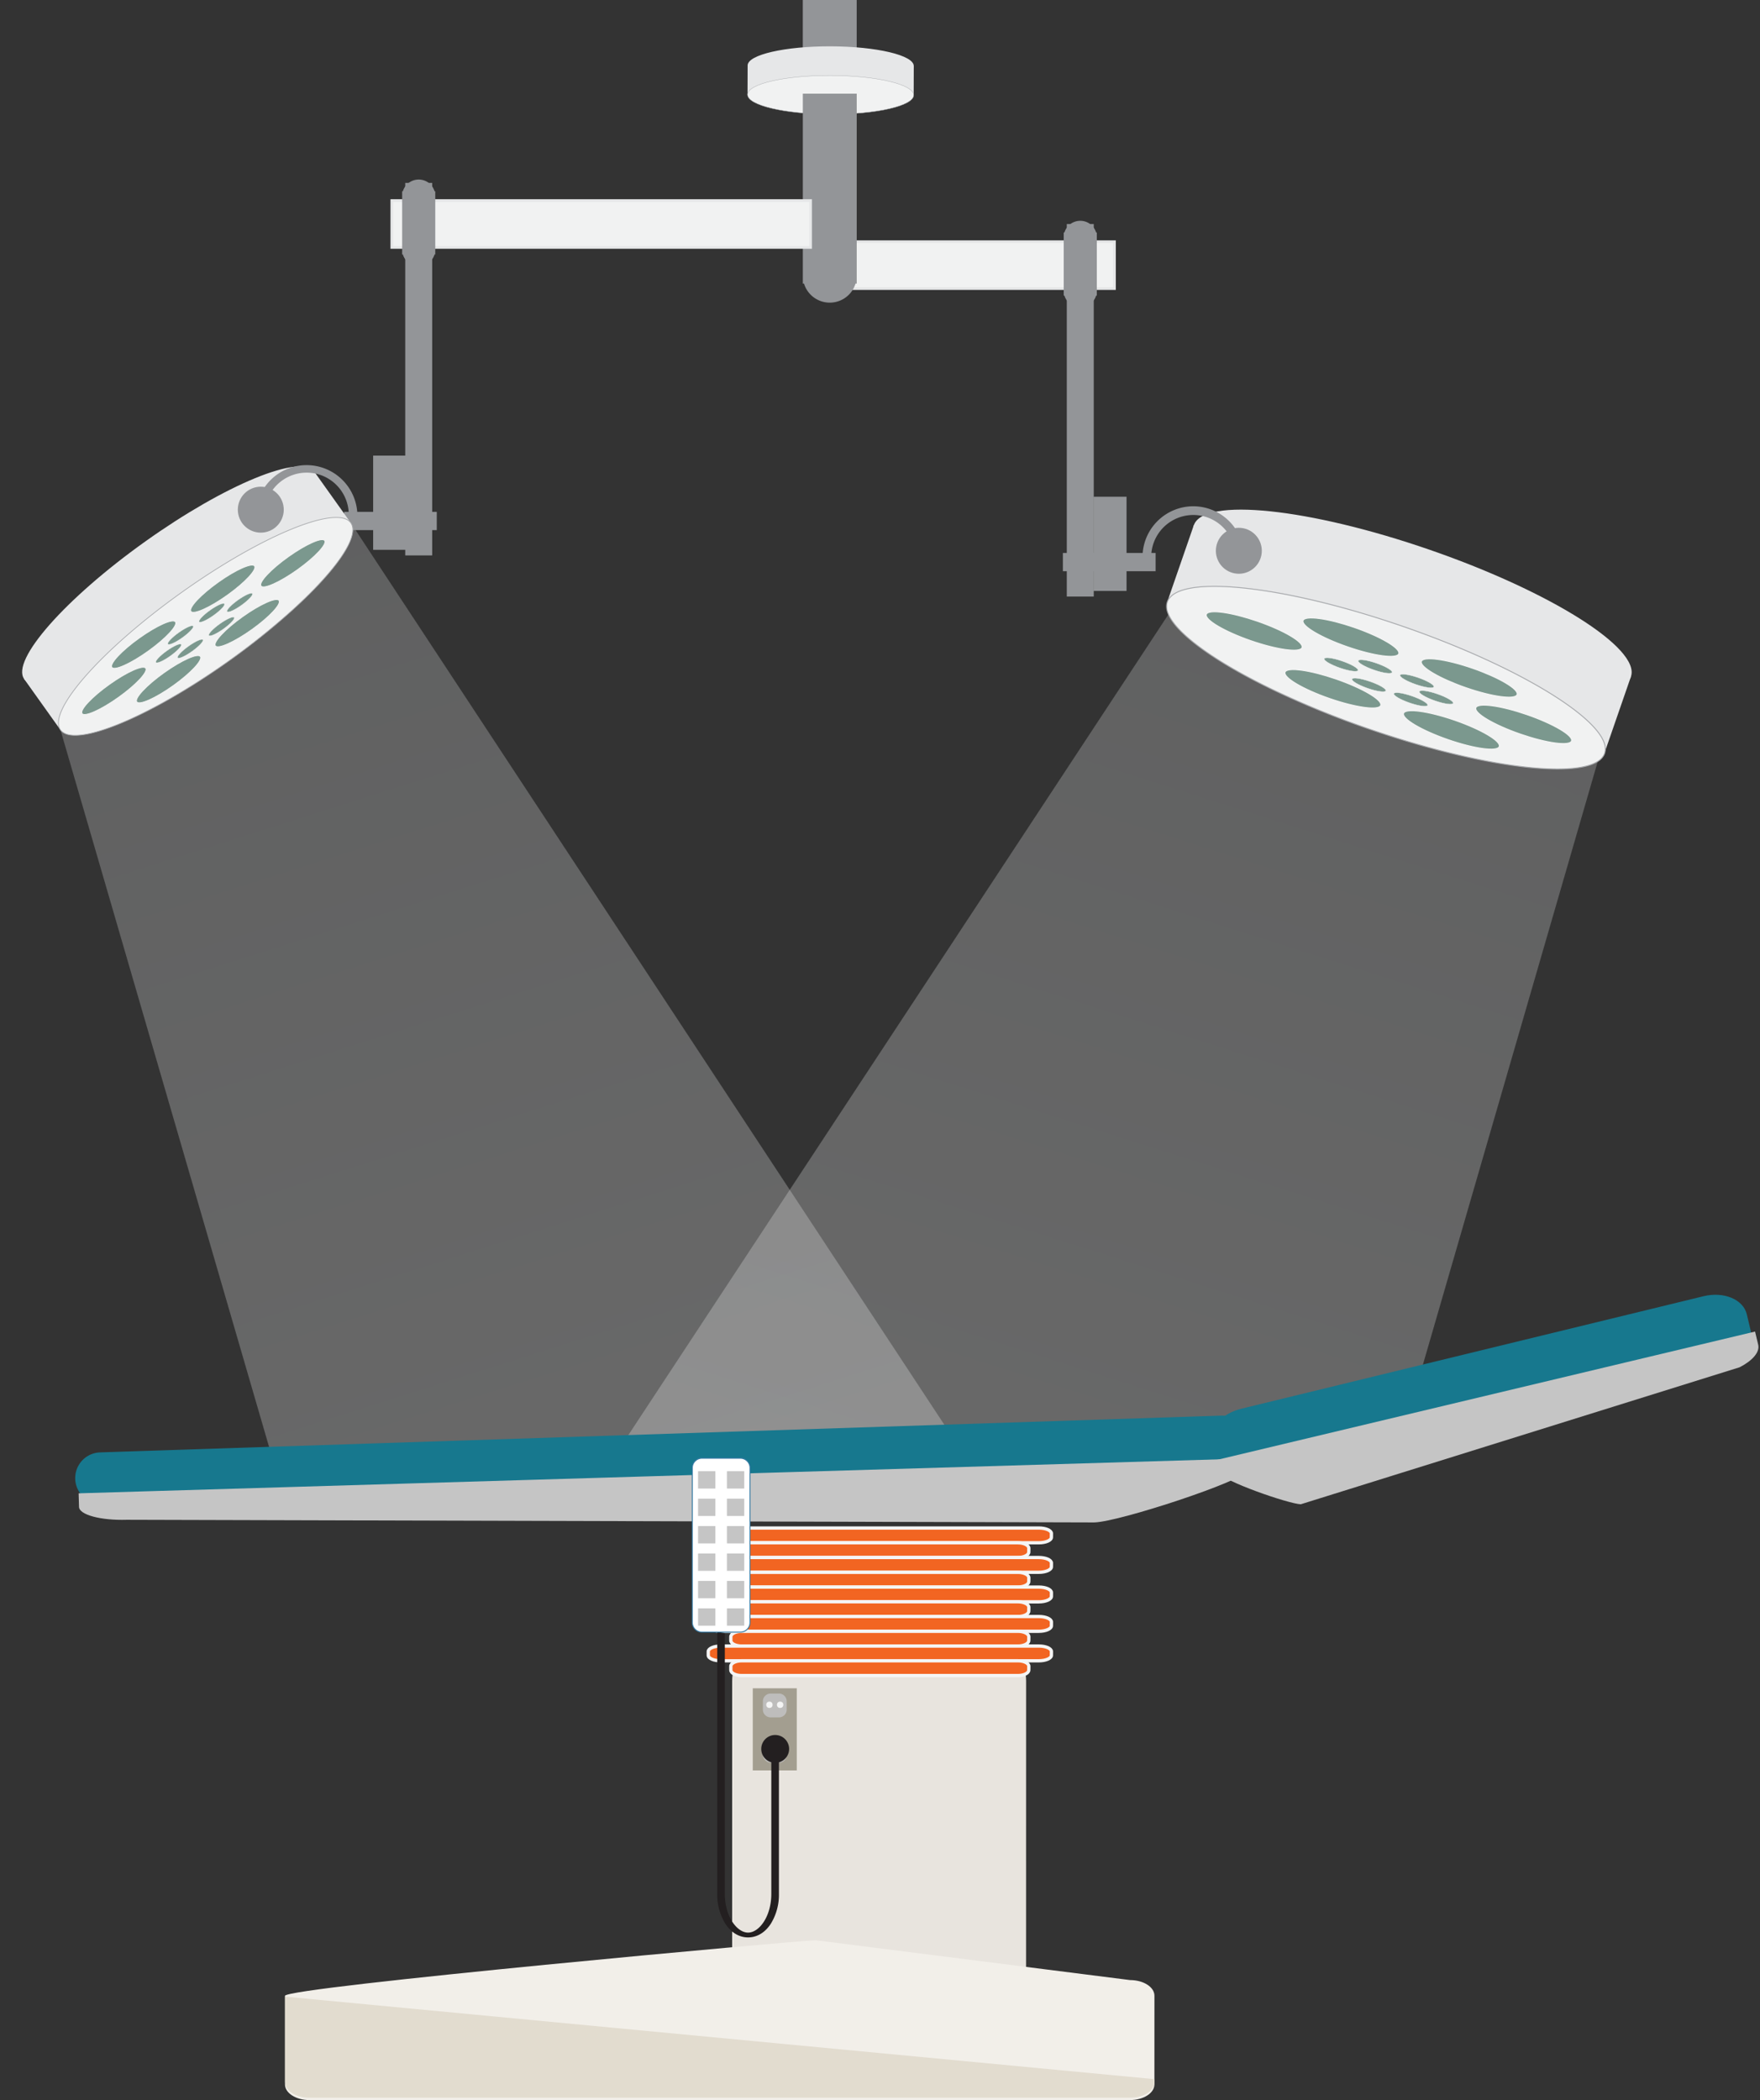 <svg xmlns="http://www.w3.org/2000/svg" xmlns:xlink="http://www.w3.org/1999/xlink" viewBox="-8.339 0 662.809 790.62"><rect x="-8.339" y="0" width="662.809" height="790.62" fill="#333333" stroke="none"/><defs><linearGradient id="a" x1="311.78" y1="822.85" x2="163.66" y2="359.2" gradientTransform="matrix(1.02 .07 .07 1.21 -98.54 -309.39)" gradientUnits="userSpaceOnUse"><stop offset="0" stop-color="#fff"/><stop offset=".96" stop-color="#ced0d1"/></linearGradient><linearGradient id="b" x1="675.5" y1="807.05" x2="527.38" y2="343.4" gradientTransform="matrix(-1.02 .07 -.07 1.21 1062.16 -309.39)" xlink:href="#a"/></defs><title>Depositphotos_118718352_02</title><g data-name="Layer 2"><g data-name="Layer 1"><path opacity=".28" fill="url(#a)" d="M354.07 546.67l-230.3-349.83-42.08 44.51-.36-1.07-66.89 34.52 79.12 271.87h260.51z"/><path opacity=".28" fill="url(#b)" d="M517.98 546.67l76.77-264.76-97.94-41.63-.35 1.07-42.08-44.51-230.3 349.83h293.9z"/><path fill="#939598" d="M293.99 0h20.3v21.14h-20.3z"/><path fill="#f1f2f2" stroke="#e6e7e8" stroke-miterlimit="10" d="M296.94 90.99h114.43v17.65H296.94z"/><path fill="#939598" d="M393.41 84.35h10.15v140.24h-10.15z"/><path fill="#939598" d="M391.94 208.18h34.92v6.87h-34.92z"/><path fill="#939598" d="M403.46 187.01h12.45v35.47h-12.45z"/><path d="M404.45 87.53a6.24 6.24 0 0 0-11.93 0h-.27v23.76h.27a6.24 6.24 0 0 0 11.93 0h.27V87.53z" fill="#939598"/><ellipse cx="523.58" cy="226.25" rx="20.33" ry="87.1" transform="rotate(-70.9 523.56 226.258)" fill="#e6e7e8"/><path fill="#e6e7e8" d="M431.243 226.605l10-28.878 164.62 57.005-10 28.877z"/><path d="M431.28 226.62c3.67-10.61 43.5-6.45 89 9.3s79.33 37.11 75.66 47.72-43.5 6.45-89-9.3a342.23 342.23 0 0 1-34.67-14.08c-26.73-12.71-43.65-25.98-40.99-33.64z" fill="#f1f2f2" stroke="#a7a9ac" stroke-miterlimit="10" stroke-width=".353"/><ellipse cx="565.49" cy="272.72" rx="3.86" ry="19.07" transform="rotate(-70.9 565.475 272.725)" fill="#7b988e" stroke="#f5f5f5" stroke-miterlimit="10" stroke-width=".353"/><ellipse cx="464" cy="237.57" rx="3.86" ry="19.07" transform="rotate(-70.9 463.977 237.574)" fill="#7b988e" stroke="#f5f5f5" stroke-miterlimit="10" stroke-width=".353"/><ellipse cx="538.22" cy="274.77" rx="3.86" ry="19.07" transform="rotate(-70.89 538.26 274.765)" fill="#7b988e" stroke="#f5f5f5" stroke-miterlimit="10" stroke-width=".353"/><ellipse cx="493.64" cy="259.33" rx="3.86" ry="19.07" transform="rotate(-70.9 493.619 259.334)" fill="#7b988e" stroke="#f5f5f5" stroke-miterlimit="10" stroke-width=".353"/><path d="M526.95 249c-.7 2 6.81 6.44 16.76 9.89s18.59 4.61 19.28 2.6-6.8-6.44-16.76-9.89-18.59-4.6-19.28-2.6z" fill="#7b988e" stroke="#f5f5f5" stroke-miterlimit="10" stroke-width=".353"/><ellipse cx="500.39" cy="239.85" rx="3.86" ry="19.07" transform="rotate(-70.9 500.415 239.844)" fill="#7b988e" stroke="#f5f5f5" stroke-miterlimit="10" stroke-width=".353"/><ellipse cx="532.57" cy="262.58" rx="1.36" ry="6.74" transform="rotate(-70.9 532.534 262.585)" fill="#7b988e" stroke="#f5f5f5" stroke-miterlimit="10" stroke-width=".125"/><ellipse cx="496.7" cy="250.16" rx="1.36" ry="6.74" transform="rotate(-70.89 496.727 250.152)" fill="#7b988e" stroke="#f5f5f5" stroke-miterlimit="10" stroke-width=".125"/><ellipse cx="522.93" cy="263.3" rx="1.36" ry="6.74" transform="rotate(-70.9 522.956 263.3)" fill="#7b988e" stroke="#f5f5f5" stroke-miterlimit="10" stroke-width=".125"/><ellipse cx="507.18" cy="257.85" rx="1.36" ry="6.74" transform="rotate(-70.89 507.19 257.844)" fill="#7b988e" stroke="#f5f5f5" stroke-miterlimit="10" stroke-width=".125"/><ellipse cx="525.32" cy="256.42" rx="1.36" ry="6.74" transform="rotate(-70.9 525.28 256.425)" fill="#7b988e" stroke="#f5f5f5" stroke-miterlimit="10" stroke-width=".125"/><ellipse cx="509.56" cy="250.96" rx="1.36" ry="6.74" transform="rotate(-70.91 509.532 250.97)" fill="#7b988e" stroke="#f5f5f5" stroke-miterlimit="10" stroke-width=".125"/><path d="M441 190.6a19.14 19.14 0 0 1 19 16.63h-3.29a15.86 15.86 0 0 0-31.52 2.49v.46h-3.26v-.46A19.14 19.14 0 0 1 441 190.6z" fill="#939598"/><circle cx="458.23" cy="207.37" r="8.65" transform="rotate(-79.02 458.207 207.38)" fill="#939598"/><ellipse cx="304.47" cy="24.74" rx="7.3" ry="31.28" transform="rotate(-89.82 304.483 24.726)" fill="#e6e7e8"/><path fill="#e6e7e8" d="M273.18 35.618l.034-10.98 62.57.197-.035 10.98z"/><ellipse cx="304.44" cy="35.72" rx="7.3" ry="31.28" transform="rotate(-89.82 304.45 35.704)" fill="#f1f2f2" stroke="#a7a9ac" stroke-miterlimit="10" stroke-width=".127"/><path fill="#939598" d="M144.27 68.86h10.15V209.1h-10.15z"/><path fill="#939598" d="M121.23 192.7h34.92v6.87h-34.92z"/><path d="M294 35.27v71.49h.44a10.15 10.15 0 0 0 19.41 0h.45V35.27z" fill="#939598"/><path fill="#f1f2f2" stroke="#e6e7e8" stroke-miterlimit="10" d="M139.21 75.5h157.73v17.66H139.21z"/><path fill="#939598" d="M132.19 171.52h12.45v35.47h-12.45z"/><path d="M155.31 72a6.24 6.24 0 0 0-11.93 0h-.27v23.8h.27a6.24 6.24 0 0 0 11.93 0h.27V72z" fill="#939598"/><ellipse cx="55.43" cy="216.64" rx="67.14" ry="15.67" transform="rotate(-35.49 55.43 216.649)" fill="#e6e7e8"/><path fill="#e6e7e8" d="M.748 255.622l109.333-77.958 13.678 19.183-109.333 77.958z"/><path d="M123.77 196.84c-5-7-33.57 4.69-63.76 26.22s-50.6 44.69-45.57 51.74S48 270.11 78.2 248.58a263.82 263.82 0 0 0 22.58-18c17-15.16 26.62-28.65 22.99-33.74z" fill="#f1f2f2" stroke="#a7a9ac" stroke-miterlimit="10" stroke-width=".272"/><ellipse cx="34.55" cy="260.12" rx="14.7" ry="2.97" transform="rotate(-35.49 34.531 260.102)" fill="#7b988e" stroke="#f5f5f5" stroke-miterlimit="10" stroke-width=".272"/><ellipse cx="101.95" cy="212.05" rx="14.7" ry="2.97" transform="rotate(-35.49 101.959 212.057)" fill="#7b988e" stroke="#f5f5f5" stroke-miterlimit="10" stroke-width=".272"/><ellipse cx="55.16" cy="255.7" rx="14.7" ry="2.97" transform="rotate(-35.49 55.158 255.714)" fill="#7b988e" stroke="#f5f5f5" stroke-miterlimit="10" stroke-width=".272"/><ellipse cx="84.76" cy="234.59" rx="14.7" ry="2.97" transform="rotate(-35.49 84.772 234.6)" fill="#7b988e" stroke="#f5f5f5" stroke-miterlimit="10" stroke-width=".272"/><ellipse cx="45.93" cy="242.76" rx="14.7" ry="2.97" transform="rotate(-35.6 45.736 242.98)" fill="#7b988e" stroke="#f5f5f5" stroke-miterlimit="10" stroke-width=".272"/><ellipse cx="75.54" cy="221.65" rx="14.7" ry="2.97" transform="rotate(-35.49 75.521 221.631)" fill="#7b988e" stroke="#f5f5f5" stroke-miterlimit="10" stroke-width=".272"/><ellipse cx="55.14" cy="245.99" rx="5.84" ry="1.18" transform="rotate(-35.48 55.14 245.992)" fill="#7b988e" stroke="#f5f5f5" stroke-miterlimit="10" stroke-width=".108"/><ellipse cx="81.94" cy="226.88" rx="5.84" ry="1.18" transform="rotate(-35.5 81.919 226.859)" fill="#7b988e" stroke="#f5f5f5" stroke-miterlimit="10" stroke-width=".108"/><ellipse cx="63.33" cy="244.23" rx="5.84" ry="1.18" transform="rotate(-35.49 63.342 244.243)" fill="#7b988e" stroke="#f5f5f5" stroke-miterlimit="10" stroke-width=".108"/><ellipse cx="75.1" cy="235.84" rx="5.85" ry="1.18" transform="rotate(-35.49 75.106 235.847)" fill="#7b988e" stroke="#f5f5f5" stroke-miterlimit="10" stroke-width=".108"/><ellipse cx="59.66" cy="239.09" rx="5.84" ry="1.18" transform="rotate(-35.49 59.68 239.11)" fill="#7b988e" stroke="#f5f5f5" stroke-miterlimit="10" stroke-width=".108"/><ellipse cx="71.43" cy="230.69" rx="5.84" ry="1.18" transform="rotate(-35.48 71.451 230.708)" fill="#7b988e" stroke="#f5f5f5" stroke-miterlimit="10" stroke-width=".108"/><path d="M107.13 175.11a19.14 19.14 0 0 0-19 16.63h3.29a15.86 15.86 0 0 1 31.58 2.49v.46h3.26v-.46a19.14 19.14 0 0 0-19.13-19.12z" fill="#939598"/><circle cx="89.86" cy="191.89" r="8.65" transform="rotate(-10.99 89.815 191.815)" fill="#939598"/><path d="M651.43 502.88l-1.93-8.08c-1.33-5.59-8.58-8.64-16.21-6.83l-174.16 42.38c-7.62 1.82-12.71 7.81-11.38 13.4l1.92 8.09z" fill="#17788e"/><path d="M461.63 542.31a9.69 9.69 0 0 0-10-9.36L29.35 546.79a9.69 9.69 0 0 0-9.36 10 9.68 9.68 0 0 0 10 9.36l422.28-13.84a9.69 9.69 0 0 0 9.36-10z" fill="#17788e"/><path d="M378.07 755.42c0 6.87-4.3 12.45-9.62 12.45H277c-5.31 0-9.61-5.58-9.61-12.45V632.83c0-6.87 4.3-12.44 9.61-12.44h91.47c5.31 0 9.62 5.57 9.62 12.44z" fill="#e8e4de"/><path d="M426.41 784.72c0 3.26-4.11 5.9-9.17 5.9H108.15c-5.06 0-9.17-2.64-9.17-5.9v-33.33c0-3.26 194.76-20.94 199.83-20.94l118.44 15c5.07 0 9.17 2.64 9.17 5.9z" fill="#f2efe9"/><path d="M99 751.68v32.16c0 3.26 4.11 5.9 9.17 5.9h309.1c5.07 0 9.17-2.64 9.17-5.9v-1.09z" fill="#e2dccf"/><path d="M387.61 578.76c0 1.14-2.12 2.06-4.74 2.06H263.13c-2.62 0-4.74-.92-4.74-2.06v-1.44c0-1.13 2.12-2.06 4.74-2.06h119.75c2.62 0 4.74.92 4.74 2.06z" fill="#f26522" stroke="#f5f5f5" stroke-miterlimit="10" stroke-width="1.24"/><path d="M379.09 584.32c0 1.13-1.84 2.06-4.11 2.06H271c-2.27 0-4.11-.92-4.11-2.06v-1.44c0-1.13 1.84-2.06 4.11-2.06h104c2.27 0 4.11.92 4.11 2.06z" fill="#f26522" stroke="#f5f5f5" stroke-miterlimit="10" stroke-width="1.24"/><path d="M387.61 589.87c0 1.14-2.12 2.06-4.74 2.06H263.13c-2.62 0-4.74-.92-4.74-2.06v-1.44c0-1.13 2.12-2.06 4.74-2.06h119.75c2.62 0 4.74.92 4.74 2.06z" fill="#f26522" stroke="#f5f5f5" stroke-miterlimit="10" stroke-width="1.24"/><path d="M379.09 595.42c0 1.14-1.84 2.06-4.11 2.06H271c-2.27 0-4.11-.92-4.11-2.06V594c0-1.14 1.84-2.06 4.11-2.06h104c2.27 0 4.11.92 4.11 2.06z" fill="#f26522" stroke="#f5f5f5" stroke-miterlimit="10" stroke-width="1.24"/><path d="M387.61 601c0 1.13-2.12 2.06-4.74 2.06H263.13c-2.62 0-4.74-.92-4.74-2.06v-1.44c0-1.14 2.12-2.06 4.74-2.06h119.75c2.62 0 4.74.92 4.74 2.06z" fill="#f26522" stroke="#f5f5f5" stroke-miterlimit="10" stroke-width="1.24"/><path d="M379.09 606.53c0 1.14-1.84 2.06-4.11 2.06H271c-2.27 0-4.11-.92-4.11-2.06v-1.44c0-1.13 1.84-2.06 4.11-2.06h104c2.27 0 4.11.92 4.11 2.06z" fill="#f26522" stroke="#f5f5f5" stroke-miterlimit="10" stroke-width="1.24"/><path d="M387.61 612.08c0 1.14-2.12 2.06-4.74 2.06H263.13c-2.62 0-4.74-.92-4.74-2.06v-1.44c0-1.13 2.12-2.06 4.74-2.06h119.75c2.62 0 4.74.92 4.74 2.06z" fill="#f26522" stroke="#f5f5f5" stroke-miterlimit="10" stroke-width="1.24"/><path d="M379.09 617.64c0 1.14-1.84 2.06-4.11 2.06H271c-2.27 0-4.11-.92-4.11-2.06v-1.44c0-1.14 1.84-2.06 4.11-2.06h104c2.27 0 4.11.92 4.11 2.06z" fill="#f26522" stroke="#f5f5f5" stroke-miterlimit="10" stroke-width="1.24"/><path d="M387.61 623.19c0 1.14-2.12 2.06-4.74 2.06H263.13c-2.62 0-4.74-.92-4.74-2.06v-1.44c0-1.14 2.12-2.06 4.74-2.06h119.75c2.62 0 4.74.92 4.74 2.06z" fill="#f26522" stroke="#f5f5f5" stroke-miterlimit="10" stroke-width="1.24"/><path d="M379.09 628.75c0 1.14-1.84 2.06-4.11 2.06H271c-2.27 0-4.11-.92-4.11-2.06v-1.45c0-1.13 1.84-2.06 4.11-2.06h104c2.27 0 4.11.92 4.11 2.06z" fill="#f26522" stroke="#f5f5f5" stroke-miterlimit="10" stroke-width="1.24"/><path d="M450 549.6l1.18 5c.69 2.89 25.8 11.57 30.35 11.72l165.27-51.58c4.55-2.32 7.67-5.55 7-8.44l-1.19-5z" fill="#c5c5c5"/><path d="M460.2 549.12l.16 5.11c.09 3-46.73 18.64-56.58 18.93l-364.36-1c-9.86.3-17.92-1.88-18-4.85l-.15-5.11z" fill="#c5c5c5"/><path fill="#a39e90" d="M275.15 635.6h16.57v30.92h-16.57z"/><path d="M287.93 643.63a2.92 2.92 0 0 1-2.92 2.92h-3.13a2.92 2.92 0 0 1-2.92-2.92v-3.14a2.92 2.92 0 0 1 2.92-2.91H285a2.92 2.92 0 0 1 2.92 2.91z" fill="#bebdbc"/><circle cx="281.42" cy="641.81" r="1.2" fill="#f5f5f5"/><circle cx="285.46" cy="641.81" r="1.2" fill="#f5f5f5"/><rect x="278.95" y="654.64" width="8.97" height="8.97" rx="2.92" ry="2.92" fill="#bebdbc"/><circle cx="281.42" cy="658.88" r="1.2" fill="#f5f5f5"/><circle cx="285.46" cy="658.88" r="1.2" fill="#f5f5f5"/><path d="M261.79 614.27a26.77 26.77 0 0 0 2.84.55V713c0 8.59 4.61 14.58 8.75 14.58s8.75-6 8.75-14.58v-52.35H285V713a20.75 20.75 0 0 1-3.09 11.3c-2.16 3.29-5.19 5.09-8.53 5.09s-6.36-1.81-8.52-5.09a20.75 20.75 0 0 1-3.09-11.3v-97.19c-.03-.52-.01-1.03.02-1.54z" fill="#231f20"/><circle cx="283.59" cy="658.43" r="5.25" fill="#231f20"/><path d="M256 549h14.49a3.62 3.62 0 0 1 3.62 3.62v58.21a3.62 3.62 0 0 1-3.62 3.62H256a3.62 3.62 0 0 1-3.62-3.62v-58.21A3.63 3.63 0 0 1 256 549z" fill="#fff" stroke="#367aa4" stroke-miterlimit="10" stroke-width=".362"/><path fill="#c5c5c5" d="M254.55 553.88h6.52v6.52h-6.52z"/><path fill="#c5c5c5" d="M265.42 553.88h6.52v6.52h-6.52z"/><path fill="#c5c5c5" d="M254.55 564.21h6.52v6.52h-6.52z"/><path fill="#c5c5c5" d="M265.42 564.21h6.52v6.52h-6.52z"/><path fill="#c5c5c5" d="M254.55 574.53h6.52v6.52h-6.52z"/><path fill="#c5c5c5" d="M265.42 574.53h6.52v6.52h-6.52z"/><path fill="#c5c5c5" d="M254.55 584.86h6.52v6.52h-6.52z"/><path fill="#c5c5c5" d="M265.42 584.86h6.52v6.52h-6.52z"/><path fill="#c5c5c5" d="M254.55 595.18h6.52v6.52h-6.52z"/><path fill="#c5c5c5" d="M265.42 595.18h6.52v6.52h-6.52z"/><path fill="#c5c5c5" d="M254.55 605.51h6.52v6.52h-6.52z"/><path fill="#c5c5c5" d="M265.42 605.51h6.52v6.52h-6.52z"/></g></g></svg>